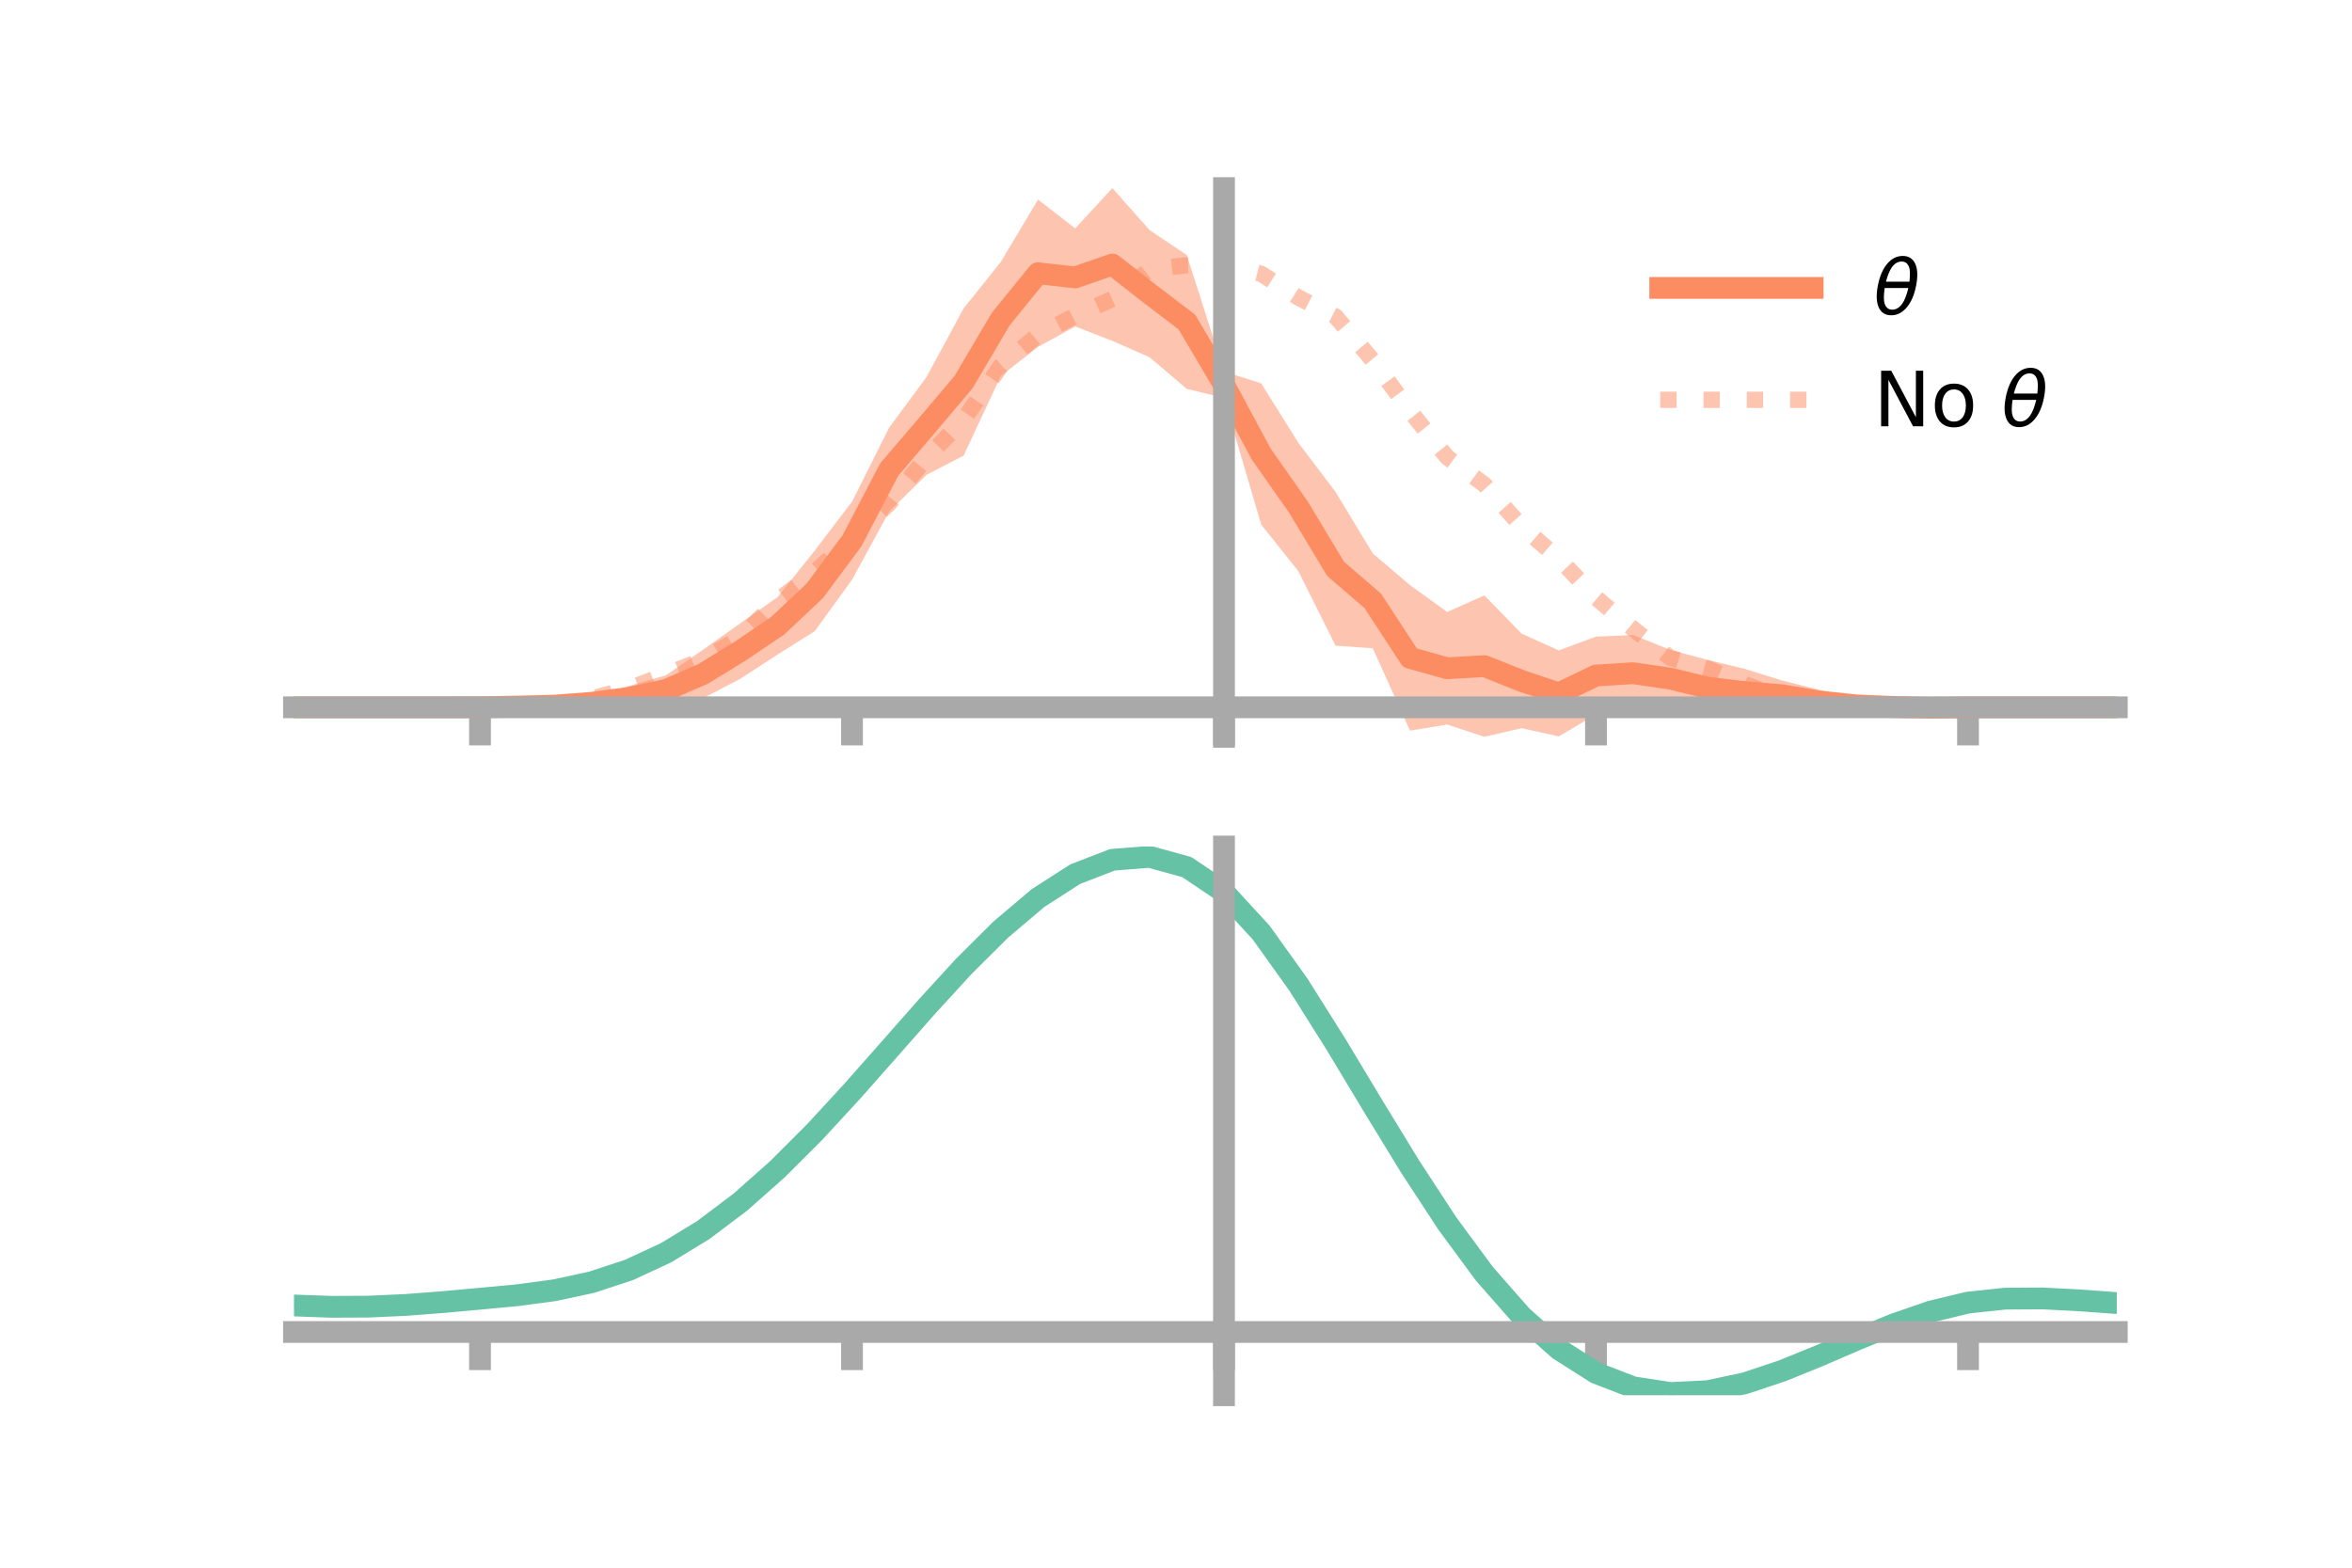 <?xml version="1.0" encoding="utf-8" standalone="no"?>
<!DOCTYPE svg PUBLIC "-//W3C//DTD SVG 1.1//EN"
  "http://www.w3.org/Graphics/SVG/1.1/DTD/svg11.dtd">
<!-- Created with matplotlib (https://matplotlib.org/) -->
<svg height="144pt" version="1.1" viewBox="0 0 216 144" width="216pt" xmlns="http://www.w3.org/2000/svg" xmlns:xlink="http://www.w3.org/1999/xlink">
 <defs>
  <style type="text/css">*{stroke-linecap:butt;stroke-linejoin:round;}</style>
 </defs>
 <g id="figure_1">
  <g id="patch_1">
   <path d="M 0 144 
L 216 144 
L 216 0 
L 0 0 
z
" style="fill:none;"/>
  </g>
  <g id="axes_1">
   <g id="patch_2">
    <path d="M 27 67.68 
L 194.4 67.68 
L 194.4 17.28 
L 27 17.28 
z
" style="fill:none;"/>
   </g>
   <g id="PolyCollection_1">
    <path clip-path="url(#pfedb42fbcc)" d="M 27 64.968 
L 27 64.968 
L 30.416 64.968 
L 33.833 64.968 
L 37.249 64.968 
L 40.665 64.968 
L 44.082 64.964 
L 47.498 64.754 
L 50.914 64.504 
L 54.331 64.015 
L 57.747 63.015 
L 61.163 62.024 
L 64.58 59.67 
L 67.996 57.246 
L 71.412 54.848 
L 74.829 50.563 
L 78.245 46.086 
L 81.661 39.273 
L 85.078 34.645 
L 88.494 28.331 
L 91.91 24.061 
L 95.327 18.334 
L 98.743 20.976 
L 102.159 17.28 
L 105.576 21.136 
L 108.992 23.425 
L 112.408 34.126 
L 115.824 35.215 
L 119.241 40.68 
L 122.657 45.189 
L 126.073 50.836 
L 129.49 53.744 
L 132.906 56.216 
L 136.322 54.687 
L 139.739 58.204 
L 143.155 59.745 
L 146.571 58.475 
L 149.988 58.33 
L 153.404 59.693 
L 156.82 60.615 
L 160.237 61.44 
L 163.653 62.505 
L 167.069 63.362 
L 170.486 64.238 
L 173.902 64.625 
L 177.318 64.864 
L 180.735 64.966 
L 184.151 64.968 
L 187.567 64.968 
L 190.984 64.968 
L 194.4 64.968 
L 194.4 64.968 
L 194.4 64.968 
L 190.984 64.968 
L 187.567 64.968 
L 184.151 64.968 
L 180.735 64.971 
L 177.318 65.158 
L 173.902 65.251 
L 170.486 65.356 
L 167.069 65.509 
L 163.653 65.218 
L 160.237 65.711 
L 156.82 65.727 
L 153.404 64.977 
L 149.988 65.343 
L 146.571 65.623 
L 143.155 67.641 
L 139.739 66.887 
L 136.322 67.68 
L 132.906 66.554 
L 129.49 67.112 
L 126.073 59.548 
L 122.657 59.309 
L 119.241 52.472 
L 115.824 48.187 
L 112.408 36.553 
L 108.992 35.723 
L 105.576 32.818 
L 102.159 31.315 
L 98.743 29.988 
L 95.327 31.864 
L 91.91 34.541 
L 88.494 41.853 
L 85.078 43.622 
L 81.661 46.992 
L 78.245 53.254 
L 74.829 57.97 
L 71.412 60.123 
L 67.996 62.344 
L 64.58 64.128 
L 61.163 64.745 
L 57.747 65.203 
L 54.331 65.101 
L 50.914 65.135 
L 47.498 65.047 
L 44.082 64.97 
L 40.665 64.968 
L 37.249 64.968 
L 33.833 64.968 
L 30.416 64.968 
L 27 64.968 
z
" style="fill:#fc8d62;fill-opacity:0.5;"/>
   </g>
   <g id="matplotlib.axis_1">
    <g id="xtick_1">
     <g id="line2d_1">
      <defs>
       <path d="M 0 0 
L 0 3.5 
" id="m459e10b8cd" style="stroke:#a9a9a9;stroke-width:2;"/>
      </defs>
      <g>
       <use style="fill:#a9a9a9;stroke:#a9a9a9;stroke-width:2;" x="44.082" xlink:href="#m459e10b8cd" y="64.968"/>
      </g>
     </g>
    </g>
    <g id="xtick_2">
     <g id="line2d_2">
      <g>
       <use style="fill:#a9a9a9;stroke:#a9a9a9;stroke-width:2;" x="78.245" xlink:href="#m459e10b8cd" y="64.968"/>
      </g>
     </g>
    </g>
    <g id="xtick_3">
     <g id="line2d_3">
      <g>
       <use style="fill:#a9a9a9;stroke:#a9a9a9;stroke-width:2;" x="112.408" xlink:href="#m459e10b8cd" y="64.968"/>
      </g>
     </g>
    </g>
    <g id="xtick_4">
     <g id="line2d_4">
      <g>
       <use style="fill:#a9a9a9;stroke:#a9a9a9;stroke-width:2;" x="146.571" xlink:href="#m459e10b8cd" y="64.968"/>
      </g>
     </g>
    </g>
    <g id="xtick_5">
     <g id="line2d_5">
      <g>
       <use style="fill:#a9a9a9;stroke:#a9a9a9;stroke-width:2;" x="180.735" xlink:href="#m459e10b8cd" y="64.968"/>
      </g>
     </g>
    </g>
   </g>
   <g id="matplotlib.axis_2"/>
   <g id="line2d_6">
    <path clip-path="url(#pfedb42fbcc)" d="M 27 64.968 
L 30.416 64.968 
L 33.833 64.968 
L 37.249 64.968 
L 40.665 64.968 
L 44.082 64.967 
L 47.498 64.9 
L 50.914 64.82 
L 54.331 64.558 
L 57.747 64.109 
L 61.163 63.385 
L 64.58 61.899 
L 67.996 59.795 
L 71.412 57.485 
L 74.829 54.267 
L 78.245 49.67 
L 81.661 43.132 
L 85.078 39.134 
L 88.494 35.092 
L 91.91 29.301 
L 95.327 25.099 
L 98.743 25.482 
L 102.159 24.298 
L 105.576 26.977 
L 108.992 29.574 
L 112.408 35.34 
L 115.824 41.701 
L 119.241 46.576 
L 122.657 52.249 
L 126.073 55.192 
L 129.49 60.428 
L 132.906 61.385 
L 136.322 61.184 
L 139.739 62.545 
L 143.155 63.693 
L 146.571 62.049 
L 149.988 61.837 
L 153.404 62.335 
L 156.82 63.171 
L 160.237 63.575 
L 163.653 63.861 
L 167.069 64.435 
L 170.486 64.797 
L 173.902 64.938 
L 177.318 65.011 
L 180.735 64.968 
L 184.151 64.968 
L 187.567 64.968 
L 190.984 64.968 
L 194.4 64.968 
" style="fill:none;stroke:#fc8d62;stroke-linecap:square;stroke-width:2;"/>
   </g>
   <g id="line2d_7">
    <path clip-path="url(#pfedb42fbcc)" d="M 27 64.968 
L 30.416 64.968 
L 33.833 64.968 
L 37.249 64.968 
L 40.665 64.968 
L 44.082 64.968 
L 47.498 64.901 
L 50.914 64.722 
L 54.331 64.167 
L 57.747 63.262 
L 61.163 61.963 
L 64.58 60.582 
L 67.996 58.569 
L 71.412 55.159 
L 74.829 52.546 
L 78.245 49.439 
L 81.661 46.237 
L 85.078 42.051 
L 88.494 38.542 
L 91.91 33.617 
L 95.327 30.765 
L 98.743 29.008 
L 102.159 27.462 
L 105.576 24.761 
L 108.992 24.357 
L 112.408 24.298 
L 115.824 25.151 
L 119.241 27.335 
L 122.657 29.071 
L 126.073 33.107 
L 129.49 37.761 
L 132.906 41.998 
L 136.322 44.511 
L 139.739 48.353 
L 143.155 51.311 
L 146.571 54.904 
L 149.988 57.771 
L 153.404 60.435 
L 156.82 61.41 
L 160.237 62.848 
L 163.653 64.111 
L 167.069 64.657 
L 170.486 64.917 
L 173.902 64.958 
L 177.318 64.996 
L 180.735 64.968 
L 184.151 64.968 
L 187.567 64.968 
L 190.984 64.968 
L 194.4 64.968 
" style="fill:none;stroke:#fc8d62;stroke-dasharray:1.5,2.475;stroke-dashoffset:0;stroke-opacity:0.5;stroke-width:1.5;"/>
   </g>
   <g id="patch_3">
    <path d="M 112.408 67.68 
L 112.408 17.28 
" style="fill:none;stroke:#a9a9a9;stroke-linecap:square;stroke-linejoin:miter;stroke-width:2;"/>
   </g>
   <g id="patch_4">
    <path d="M 194.4 67.68 
L 194.4 17.28 
" style="fill:none;"/>
   </g>
   <g id="patch_5">
    <path d="M 27 64.968 
L 194.4 64.968 
" style="fill:none;stroke:#a9a9a9;stroke-linecap:square;stroke-linejoin:miter;stroke-width:2;"/>
   </g>
   <g id="patch_6">
    <path d="M 27 17.28 
L 194.4 17.28 
" style="fill:none;"/>
   </g>
   <g id="legend_1">
    <g id="line2d_8">
     <path d="M 152.47 26.449 
L 166.47 26.449 
" style="fill:none;stroke:#fc8d62;stroke-linecap:square;stroke-width:2;"/>
    </g>
    <g id="line2d_9"/>
    <g id="text_1">
     <!-- $\theta$ -->
     <g transform="translate(172.07 28.899)scale(0.07 -0.07)">
      <defs>
       <path d="M 45.516 34.672 
L 14.453 34.672 
Q 12.359 20.062 14.5 13.875 
Q 17.188 6.25 24.469 6.25 
Q 31.781 6.25 37.359 13.922 
Q 42.234 20.656 45.516 34.672 
z
M 47.016 42.969 
Q 48.344 56.844 46.625 61.719 
Q 43.953 69.438 36.766 69.438 
Q 29.297 69.438 23.828 61.812 
Q 19.531 55.672 16.156 42.969 
z
M 38.188 76.766 
Q 49.906 76.766 54.594 66.406 
Q 59.281 56.109 55.719 37.844 
Q 52.203 19.625 43.453 9.281 
Q 34.766 -1.125 23.047 -1.125 
Q 11.281 -1.125 6.641 9.281 
Q 2 19.625 5.516 37.844 
Q 9.078 56.109 17.719 66.406 
Q 26.422 76.766 38.188 76.766 
z
" id="DejaVuSans-Oblique-952"/>
      </defs>
      <use transform="translate(0 0.234)" xlink:href="#DejaVuSans-Oblique-952"/>
     </g>
    </g>
    <g id="line2d_10">
     <path d="M 152.47 36.724 
L 166.47 36.724 
" style="fill:none;stroke:#fc8d62;stroke-dasharray:1.5,2.475;stroke-dashoffset:0;stroke-opacity:0.5;stroke-width:1.5;"/>
    </g>
    <g id="line2d_11"/>
    <g id="text_2">
     <!-- No $\theta$ -->
     <g transform="translate(172.07 39.174)scale(0.07 -0.07)">
      <defs>
       <path d="M 9.812 72.906 
L 23.094 72.906 
L 55.422 11.922 
L 55.422 72.906 
L 64.984 72.906 
L 64.984 0 
L 51.703 0 
L 19.391 60.984 
L 19.391 0 
L 9.812 0 
z
" id="DejaVuSans-78"/>
       <path d="M 30.609 48.391 
Q 23.391 48.391 19.188 42.75 
Q 14.984 37.109 14.984 27.297 
Q 14.984 17.484 19.156 11.844 
Q 23.344 6.203 30.609 6.203 
Q 37.797 6.203 41.984 11.859 
Q 46.188 17.531 46.188 27.297 
Q 46.188 37.016 41.984 42.703 
Q 37.797 48.391 30.609 48.391 
z
M 30.609 56 
Q 42.328 56 49.016 48.375 
Q 55.719 40.766 55.719 27.297 
Q 55.719 13.875 49.016 6.219 
Q 42.328 -1.422 30.609 -1.422 
Q 18.844 -1.422 12.172 6.219 
Q 5.516 13.875 5.516 27.297 
Q 5.516 40.766 12.172 48.375 
Q 18.844 56 30.609 56 
z
" id="DejaVuSans-111"/>
       <path id="DejaVuSans-32"/>
      </defs>
      <use transform="translate(0 0.234)" xlink:href="#DejaVuSans-78"/>
      <use transform="translate(74.805 0.234)" xlink:href="#DejaVuSans-111"/>
      <use transform="translate(135.986 0.234)" xlink:href="#DejaVuSans-32"/>
      <use transform="translate(167.773 0.234)" xlink:href="#DejaVuSans-Oblique-952"/>
     </g>
    </g>
   </g>
  </g>
  <g id="axes_2">
   <g id="patch_7">
    <path d="M 27 128.16 
L 194.4 128.16 
L 194.4 77.76 
L 27 77.76 
z
" style="fill:none;"/>
   </g>
   <g id="PolyCollection_2">
    <path clip-path="url(#pbcdca219b4)" d="M 27 119.963 
L 27 119.868 
L 30.416 119.996 
L 33.833 119.98 
L 37.249 119.818 
L 40.665 119.544 
L 44.082 119.222 
L 47.498 118.892 
L 50.914 118.426 
L 54.331 117.679 
L 57.747 116.54 
L 61.163 114.93 
L 64.58 112.811 
L 67.996 110.183 
L 71.412 107.083 
L 74.829 103.585 
L 78.245 99.791 
L 81.661 95.834 
L 85.078 91.863 
L 88.494 88.049 
L 91.91 84.573 
L 95.327 81.621 
L 98.743 79.381 
L 102.159 78.035 
L 105.576 77.76 
L 108.992 78.719 
L 112.408 81.055 
L 115.824 84.831 
L 119.241 89.681 
L 122.657 95.186 
L 126.073 100.953 
L 129.49 106.637 
L 132.906 111.948 
L 136.322 116.66 
L 139.739 120.609 
L 143.155 123.699 
L 146.571 125.894 
L 149.988 127.219 
L 153.404 127.748 
L 156.82 127.588 
L 160.237 126.874 
L 163.653 125.755 
L 167.069 124.39 
L 170.486 122.937 
L 173.902 121.55 
L 177.318 120.378 
L 180.735 119.564 
L 184.151 119.2 
L 187.567 119.185 
L 190.984 119.373 
L 194.4 119.635 
L 194.4 119.755 
L 194.4 119.755 
L 190.984 119.516 
L 187.567 119.347 
L 184.151 119.373 
L 180.735 119.741 
L 177.318 120.563 
L 173.902 121.758 
L 170.486 123.184 
L 167.069 124.684 
L 163.653 126.095 
L 160.237 127.25 
L 156.82 127.988 
L 153.404 128.16 
L 149.988 127.64 
L 146.571 126.333 
L 143.155 124.182 
L 139.739 121.174 
L 136.322 117.345 
L 132.906 112.783 
L 129.49 107.641 
L 126.073 102.136 
L 122.657 96.545 
L 119.241 91.204 
L 115.824 86.498 
L 112.408 82.835 
L 108.992 80.574 
L 105.576 79.649 
L 102.159 79.916 
L 98.743 81.212 
L 95.327 83.365 
L 91.91 86.195 
L 88.494 89.522 
L 85.078 93.166 
L 81.661 96.956 
L 78.245 100.731 
L 74.829 104.349 
L 71.412 107.687 
L 67.996 110.651 
L 64.58 113.172 
L 61.163 115.215 
L 57.747 116.776 
L 54.331 117.885 
L 50.914 118.61 
L 47.498 119.057 
L 44.082 119.368 
L 40.665 119.666 
L 37.249 119.916 
L 33.833 120.061 
L 30.416 120.076 
L 27 119.963 
z
" style="fill:#66c2a5;fill-opacity:0.5;"/>
   </g>
   <g id="matplotlib.axis_3">
    <g id="xtick_6">
     <g id="line2d_12">
      <g>
       <use style="fill:#a9a9a9;stroke:#a9a9a9;stroke-width:2;" x="44.082" xlink:href="#m459e10b8cd" y="122.352"/>
      </g>
     </g>
    </g>
    <g id="xtick_7">
     <g id="line2d_13">
      <g>
       <use style="fill:#a9a9a9;stroke:#a9a9a9;stroke-width:2;" x="78.245" xlink:href="#m459e10b8cd" y="122.352"/>
      </g>
     </g>
    </g>
    <g id="xtick_8">
     <g id="line2d_14">
      <g>
       <use style="fill:#a9a9a9;stroke:#a9a9a9;stroke-width:2;" x="112.408" xlink:href="#m459e10b8cd" y="122.352"/>
      </g>
     </g>
    </g>
    <g id="xtick_9">
     <g id="line2d_15">
      <g>
       <use style="fill:#a9a9a9;stroke:#a9a9a9;stroke-width:2;" x="146.571" xlink:href="#m459e10b8cd" y="122.352"/>
      </g>
     </g>
    </g>
    <g id="xtick_10">
     <g id="line2d_16">
      <g>
       <use style="fill:#a9a9a9;stroke:#a9a9a9;stroke-width:2;" x="180.735" xlink:href="#m459e10b8cd" y="122.352"/>
      </g>
     </g>
    </g>
   </g>
   <g id="matplotlib.axis_4"/>
   <g id="line2d_17">
    <path clip-path="url(#pbcdca219b4)" d="M 27 119.915 
L 30.416 120.036 
L 33.833 120.021 
L 37.249 119.867 
L 40.665 119.605 
L 44.082 119.295 
L 47.498 118.975 
L 50.914 118.518 
L 54.331 117.782 
L 57.747 116.658 
L 61.163 115.073 
L 64.58 112.992 
L 67.996 110.417 
L 71.412 107.385 
L 74.829 103.967 
L 78.245 100.261 
L 81.661 96.395 
L 85.078 92.515 
L 88.494 88.786 
L 91.91 85.384 
L 95.327 82.493 
L 98.743 80.296 
L 102.159 78.976 
L 105.576 78.705 
L 108.992 79.646 
L 112.408 81.945 
L 115.824 85.664 
L 119.241 90.443 
L 122.657 95.865 
L 126.073 101.544 
L 129.49 107.139 
L 132.906 112.366 
L 136.322 117.002 
L 139.739 120.892 
L 143.155 123.94 
L 146.571 126.113 
L 149.988 127.43 
L 153.404 127.954 
L 156.82 127.788 
L 160.237 127.062 
L 163.653 125.925 
L 167.069 124.537 
L 170.486 123.06 
L 173.902 121.654 
L 177.318 120.47 
L 180.735 119.652 
L 184.151 119.287 
L 187.567 119.266 
L 190.984 119.445 
L 194.4 119.695 
" style="fill:none;stroke:#66c2a5;stroke-linecap:square;stroke-width:2;"/>
   </g>
   <g id="patch_8">
    <path d="M 112.408 128.16 
L 112.408 77.76 
" style="fill:none;stroke:#a9a9a9;stroke-linecap:square;stroke-linejoin:miter;stroke-width:2;"/>
   </g>
   <g id="patch_9">
    <path d="M 194.4 128.16 
L 194.4 77.76 
" style="fill:none;"/>
   </g>
   <g id="patch_10">
    <path d="M 27 122.352 
L 194.4 122.352 
" style="fill:none;stroke:#a9a9a9;stroke-linecap:square;stroke-linejoin:miter;stroke-width:2;"/>
   </g>
   <g id="patch_11">
    <path d="M 27 77.76 
L 194.4 77.76 
" style="fill:none;"/>
   </g>
  </g>
 </g>
 <defs>
  <clipPath id="pfedb42fbcc">
   <rect height="50.4" width="167.4" x="27" y="17.28"/>
  </clipPath>
  <clipPath id="pbcdca219b4">
   <rect height="50.4" width="167.4" x="27" y="77.76"/>
  </clipPath>
 </defs>
</svg>
